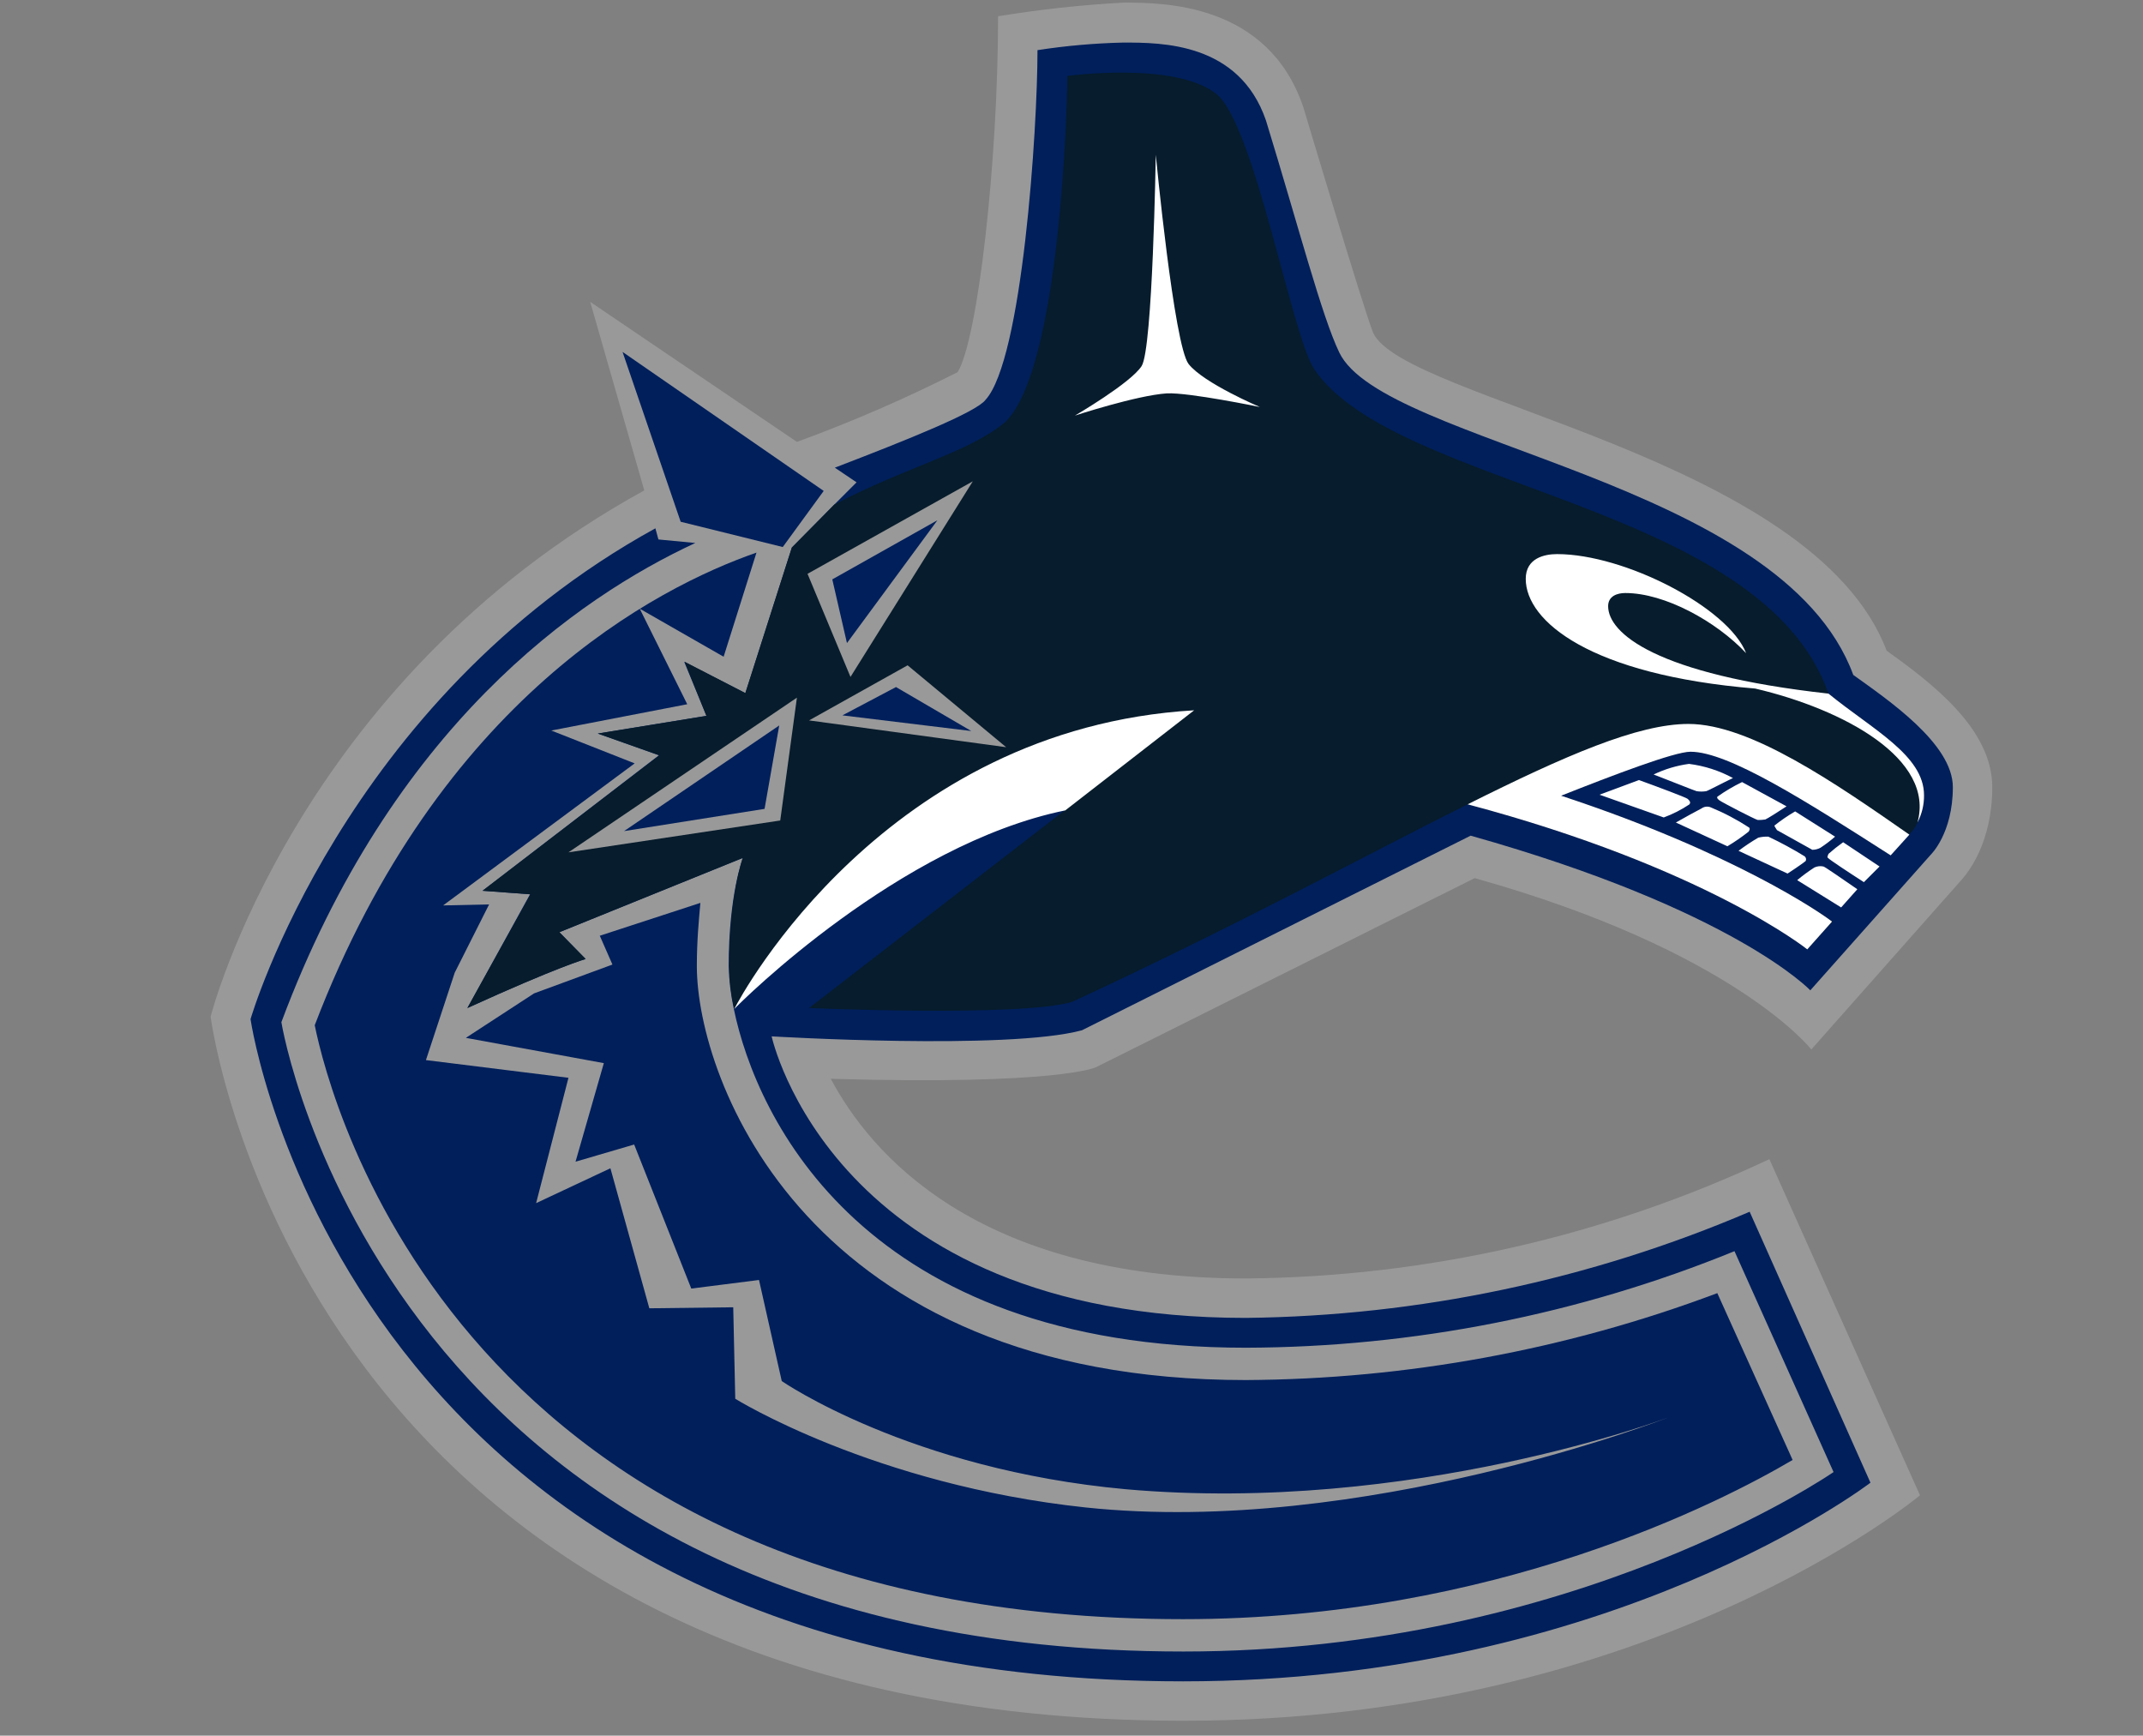 <?xml version="1.0" encoding="utf-8"?>
<!-- Generator: Adobe Illustrator 15.1.0, SVG Export Plug-In . SVG Version: 6.00 Build 0)  -->
<!DOCTYPE svg PUBLIC "-//W3C//DTD SVG 1.1//EN" "http://www.w3.org/Graphics/SVG/1.1/DTD/svg11.dtd">
<svg version="1.1" id="Layer_1" xmlns="http://www.w3.org/2000/svg" xmlns:xlink="http://www.w3.org/1999/xlink" x="0px" y="0px"
	 width="435.031px" height="352.309px" viewBox="0 0 435.031 352.309" enable-background="new 0 0 435.031 352.309"
	 xml:space="preserve">
<rect x="0" y="0" width="435.031" height="352.309" fill="#808080" stroke="none"/>
<path fill="#99999A" d="M222.514,216.614l76.852-38.372c52.737,14.774,68.333,34.781,68.333,34.781l30.166-34.063
	c1.643-1.745,6.566-7.902,6.566-19.188c0-12.005-12.619-21.342-21.444-27.702C368.006,92.67,284.9,81.179,278.744,67.533
	c-1.951-4.823-14.162-45.762-14.162-45.762c-7.181-21.238-28.523-21.238-36.524-21.238c-8.528,0.461-17.021,1.386-25.447,2.77
	c0,29.549-4.104,65.564-8.208,72.233c-10.586,5.362-21.481,10.09-32.627,14.159L119.81,61.273l10.979,38.272
	c-70.797,38.887-88.034,106.809-88.034,106.809s18.161,142.927,197.512,142.927c94.806,0,149.493-45.762,149.493-45.762
	l-30.577-68.23c-33.271,15.646-69.531,23.906-106.296,24.216c-54.893,0-76.337-25.653-84.237-40.528
	C215.128,220.307,222.514,216.614,222.514,216.614z"/>
<path fill="#001F5B" d="M389.247,166.955c0.487-1.522,0.626-3.135,0.41-4.719C389.821,163.822,389.681,165.423,389.247,166.955
	c0.898-1.706,1.358-3.612,1.334-5.541C390.605,163.343,390.145,165.249,389.247,166.955L389.247,166.955z M219.643,209.125
	l78.901-39.502c53.559,15.083,68.949,31.397,68.949,31.397l24.422-27.499c0,0,4.514-4.308,4.514-13.748
	c0-8.824-13.235-17.75-20.214-22.777c-14.57-39.606-95.421-46.788-104.35-65.461c-3.59-7.491-8.206-25.344-14.878-47.094
	c-5.435-15.8-21.134-15.8-28.931-15.8c-5.843,0.134-11.669,0.646-17.444,1.538c0,16.109-3.078,62.896-10.567,71.002
	c-1.847,2.463-15.596,8.003-30.576,13.748l4.412,2.975l-4.515,4.517l-8.619,8.721l-9.439,29.549l-12.416-6.361l4.515,10.978
	l-22.059,3.59l12.415,4.413l-35.808,27.499l9.644,0.717l-12.722,23.087c18.468-8.413,24.009-9.954,24.009-9.954l-5.335-5.438
	l37.245-15.083c0,0-2.873,7.491-2.873,21.958c0.072,2.897,0.416,5.784,1.026,8.62c4.617,22.469,26.574,68.846,103.937,68.846
	c34.024-0.098,67.712-6.749,99.217-19.597l20.111,44.836c0,0-52.534,36.424-131.948,36.424
	c-162.524,0-183.147-127.741-183.147-127.741c22.368-59.919,60.126-86.187,84.032-97.269l-7.491-0.715l-0.615-2.26
	c-63.408,34.884-82.184,99.628-82.184,99.628s19.289,134.411,189.303,134.411c87.006,0,139.539-40.322,139.539-40.322
	l-24.521-54.997c-32.352,13.835-67.112,21.157-102.296,21.548c-83.929,0-96.242-57.149-96.242-57.149
	S204.458,213.229,219.643,209.125z"/>
<path fill="#071C2C" d="M371.187,140.792c-13.543-38.681-87.622-41.452-104.348-65.769c-4.616-6.772-12.21-50.071-20.008-56.021
	c-8.411-6.568-30.165-3.59-30.165-3.59c0,6.054-1.436,59.2-12.518,70.179c-7.387,6.26-19.904,9.031-34.782,16.828l-8.619,8.721
	l-9.439,29.549l-12.312-6.361l4.412,10.978l-22.059,3.59l12.518,4.413l-35.911,27.499l9.747,0.717l-12.825,23.087
	c18.468-8.413,24.009-9.954,24.009-9.954l-5.335-5.438l37.245-15.083c0,0-2.771,7.594-2.771,21.958
	c0.021,2.902,0.364,5.792,1.026,8.62c1.437-1.54,33.551-33.45,67.206-40.325l-52.021,40.222c0,0,42.786,1.847,53.354-1.231
	c33.038-15.288,59.613-29.756,80.338-40.119c48.224,12.825,68.949,29.446,68.949,29.446l5.131-5.643
	c-2.463-1.847-20.216-14.056-55.099-25.548c10.362-4.103,22.983-8.927,26.265-8.927c7.697,0,23.498,10.056,40.632,21.034l3.797-4.31
	c0.72-0.651,1.281-1.457,1.643-2.359c0.898-1.706,1.358-3.612,1.334-5.541C390.581,153.308,380.114,148.076,371.187,140.792z"/>
<path fill="#99999A" d="M197.48,97.698l-33.551,18.776l8.721,20.93L197.48,97.698z M158.389,166.544l3.386-24.934l-46.376,31.398
	L158.389,166.544z M184.245,135.045l-20.008,11.184l40.016,5.439L184.245,135.045z"/>
<path fill="#001F5B" d="M171.932,130.531l18.366-24.933l-21.341,12.003L171.932,130.531z M197.173,148.384l-15.287-8.926
	l-10.877,5.746L197.173,148.384z M126.684,168.699l28.523-4.514l2.977-16.931L126.684,168.699z"/>
<path fill="#001F5B" d="M126.376,71.43l11.8,34.476l20.725,5.13l8.31-11.388L126.376,71.43z M252.886,280.126
	c-89.061,0-111.427-61.049-111.427-84.031c0-5.131,0.41-9.337,0.718-12.825l-20.418,6.669l2.566,5.848l-15.904,5.85l-13.852,9.028
	l28.011,5.131l-5.747,20.007l11.903-3.487l11.594,29.24l13.749-1.744l4.617,20.521c0,0,25.959,17.955,69.874,21.956
	c58.174,5.131,110.094-14.568,110.094-14.568s-61.975,24.213-118.302,18.263c-43.094-4.616-71.104-22.061-71.104-22.061
	l-0.411-18.571l-17.032,0.208l-7.901-28.422l-15.083,7.077l6.567-25.443l-28.935-3.592l5.849-17.753l6.976-13.849l-9.336,0.206
	l38.886-28.832l-16.929-6.671l27.6-5.335l-9.645-19.391l17.032,9.748l6.67-21.137c-20.316,7.081-64.333,29.653-89.676,95.934
	c3.078,15.184,29.652,120.559,176.273,120.559c63.307,0,109.478-23.906,123.739-32.318l-15.288-33.858
	C318.001,273.982,285.588,279.956,252.886,280.126z"/>
<path fill="#FFFFFF" d="M368.316,176.086c-1.213,0.787-2.378,1.644-3.488,2.565l8.925,5.541l3.285-3.694
	c-2.669-1.847-6.672-4.616-6.878-4.616C369.538,175.746,368.891,175.817,368.316,176.086z M366.569,174.752
	c0.136-0.319,0.054-0.689-0.204-0.923c-2.385-1.472-4.851-2.809-7.387-4.002c-0.69-0.032-1.384,0.037-2.053,0.206
	c-1.386,0.81-2.72,1.702-4.001,2.669l9.951,4.615C364.621,176.189,366.365,174.958,366.569,174.752L366.569,174.752z
	 M371.187,173.318c-0.203,0.511-0.306,0.718-0.102,0.818c0.205,0.309,4.412,3.079,7.286,4.925l3.18-3.179l-7.389-4.925
	C373.129,171.69,372.137,172.477,371.187,173.318L371.187,173.318z M367.904,172.496c0.573-0.003,1.136-0.143,1.643-0.411
	c1.042-0.685,2.035-1.438,2.976-2.258l-8.106-5.128c-1.468,0.857-2.875,1.817-4.206,2.872c0,0.104,0.101,0.309,0.513,0.925
	L367.904,172.496z M354.978,168.801c0.204-0.306,0.307-0.615,0.101-0.819c-2.464-1.611-5.075-2.985-7.798-4.105
	c-0.609-0.252-1.306-0.175-1.846,0.206c-0.616,0.307-4.001,2.154-5.231,2.873l10.463,4.821
	C352.167,170.88,353.605,169.886,354.978,168.801L354.978,168.801z M348.615,161.723c-0.102,0.204,0,0.409,0.41,0.718
	c0.513,0.41,7.284,3.898,7.797,4.001c0.516,0.018,1.031-0.018,1.54-0.103c0.31-0.103,2.771-1.641,4.311-2.667l-9.029-4.924
	C351.886,159.594,350.204,160.588,348.615,161.723L348.615,161.723z M335.685,157.207c3.491,1.334,8.312,3.286,8.723,3.387
	c0.646,0.103,1.304,0.103,1.951,0c0.408-0.102,3.282-1.642,5.435-2.667c-2.771-1.505-5.794-2.479-8.924-2.873
	C340.376,155.39,337.954,156.118,335.685,157.207z M324.708,161.311l13.033,4.619c1.842-0.679,3.599-1.573,5.231-2.669
	c0.203-0.306,0.203-0.615-0.411-1.128c-0.41-0.307-6.155-2.462-9.85-3.797L324.708,161.311z M371.187,140.792
	c-35.192-3.9-44.734-12.312-44.734-17.75c0-2.053,1.847-2.669,3.488-2.669c8.004,0,18.469,5.746,24.522,12.209
	c-3.591-9.234-24.624-20.109-38.375-20.109c-2.565,0-6.36,0.819-6.36,5.028c0,8.618,13.135,19.494,46.581,22.263
	c17.956,4.208,36.528,14.262,32.938,27.19c0.898-1.706,1.358-3.612,1.334-5.541C390.581,153.308,380.114,148.076,371.187,140.792
	L371.187,140.792z M242.419,144.176c-62.688,3.694-91.829,57.563-93.368,60.64c1.437-1.54,33.551-33.45,67.206-40.325
	L242.419,144.176z M241.292,73.895c-2.976-3.797-6.668-42.478-6.668-42.478s-0.617,39.398-2.873,42.888
	c-2.257,3.488-13.545,10.053-13.545,10.053s12.52-4.104,18.676-4.512c4.514-0.207,18.876,2.769,18.876,2.769
	s-11.388-4.821-14.466-8.721V73.895z"/>
<path fill="#FFFFFF" d="M297.929,163.26c48.224,12.825,68.949,29.446,68.949,29.446l5.027-5.643
	c-2.359-1.847-20.112-14.056-54.995-25.548c10.362-4.103,22.983-8.927,26.265-8.927c7.697,0,23.498,10.056,40.632,21.034
	l3.797-4.206c-14.878-10.363-32.319-22.47-44.838-22.47C332.506,146.947,317.835,153.308,297.929,163.26z"/>
</svg>
